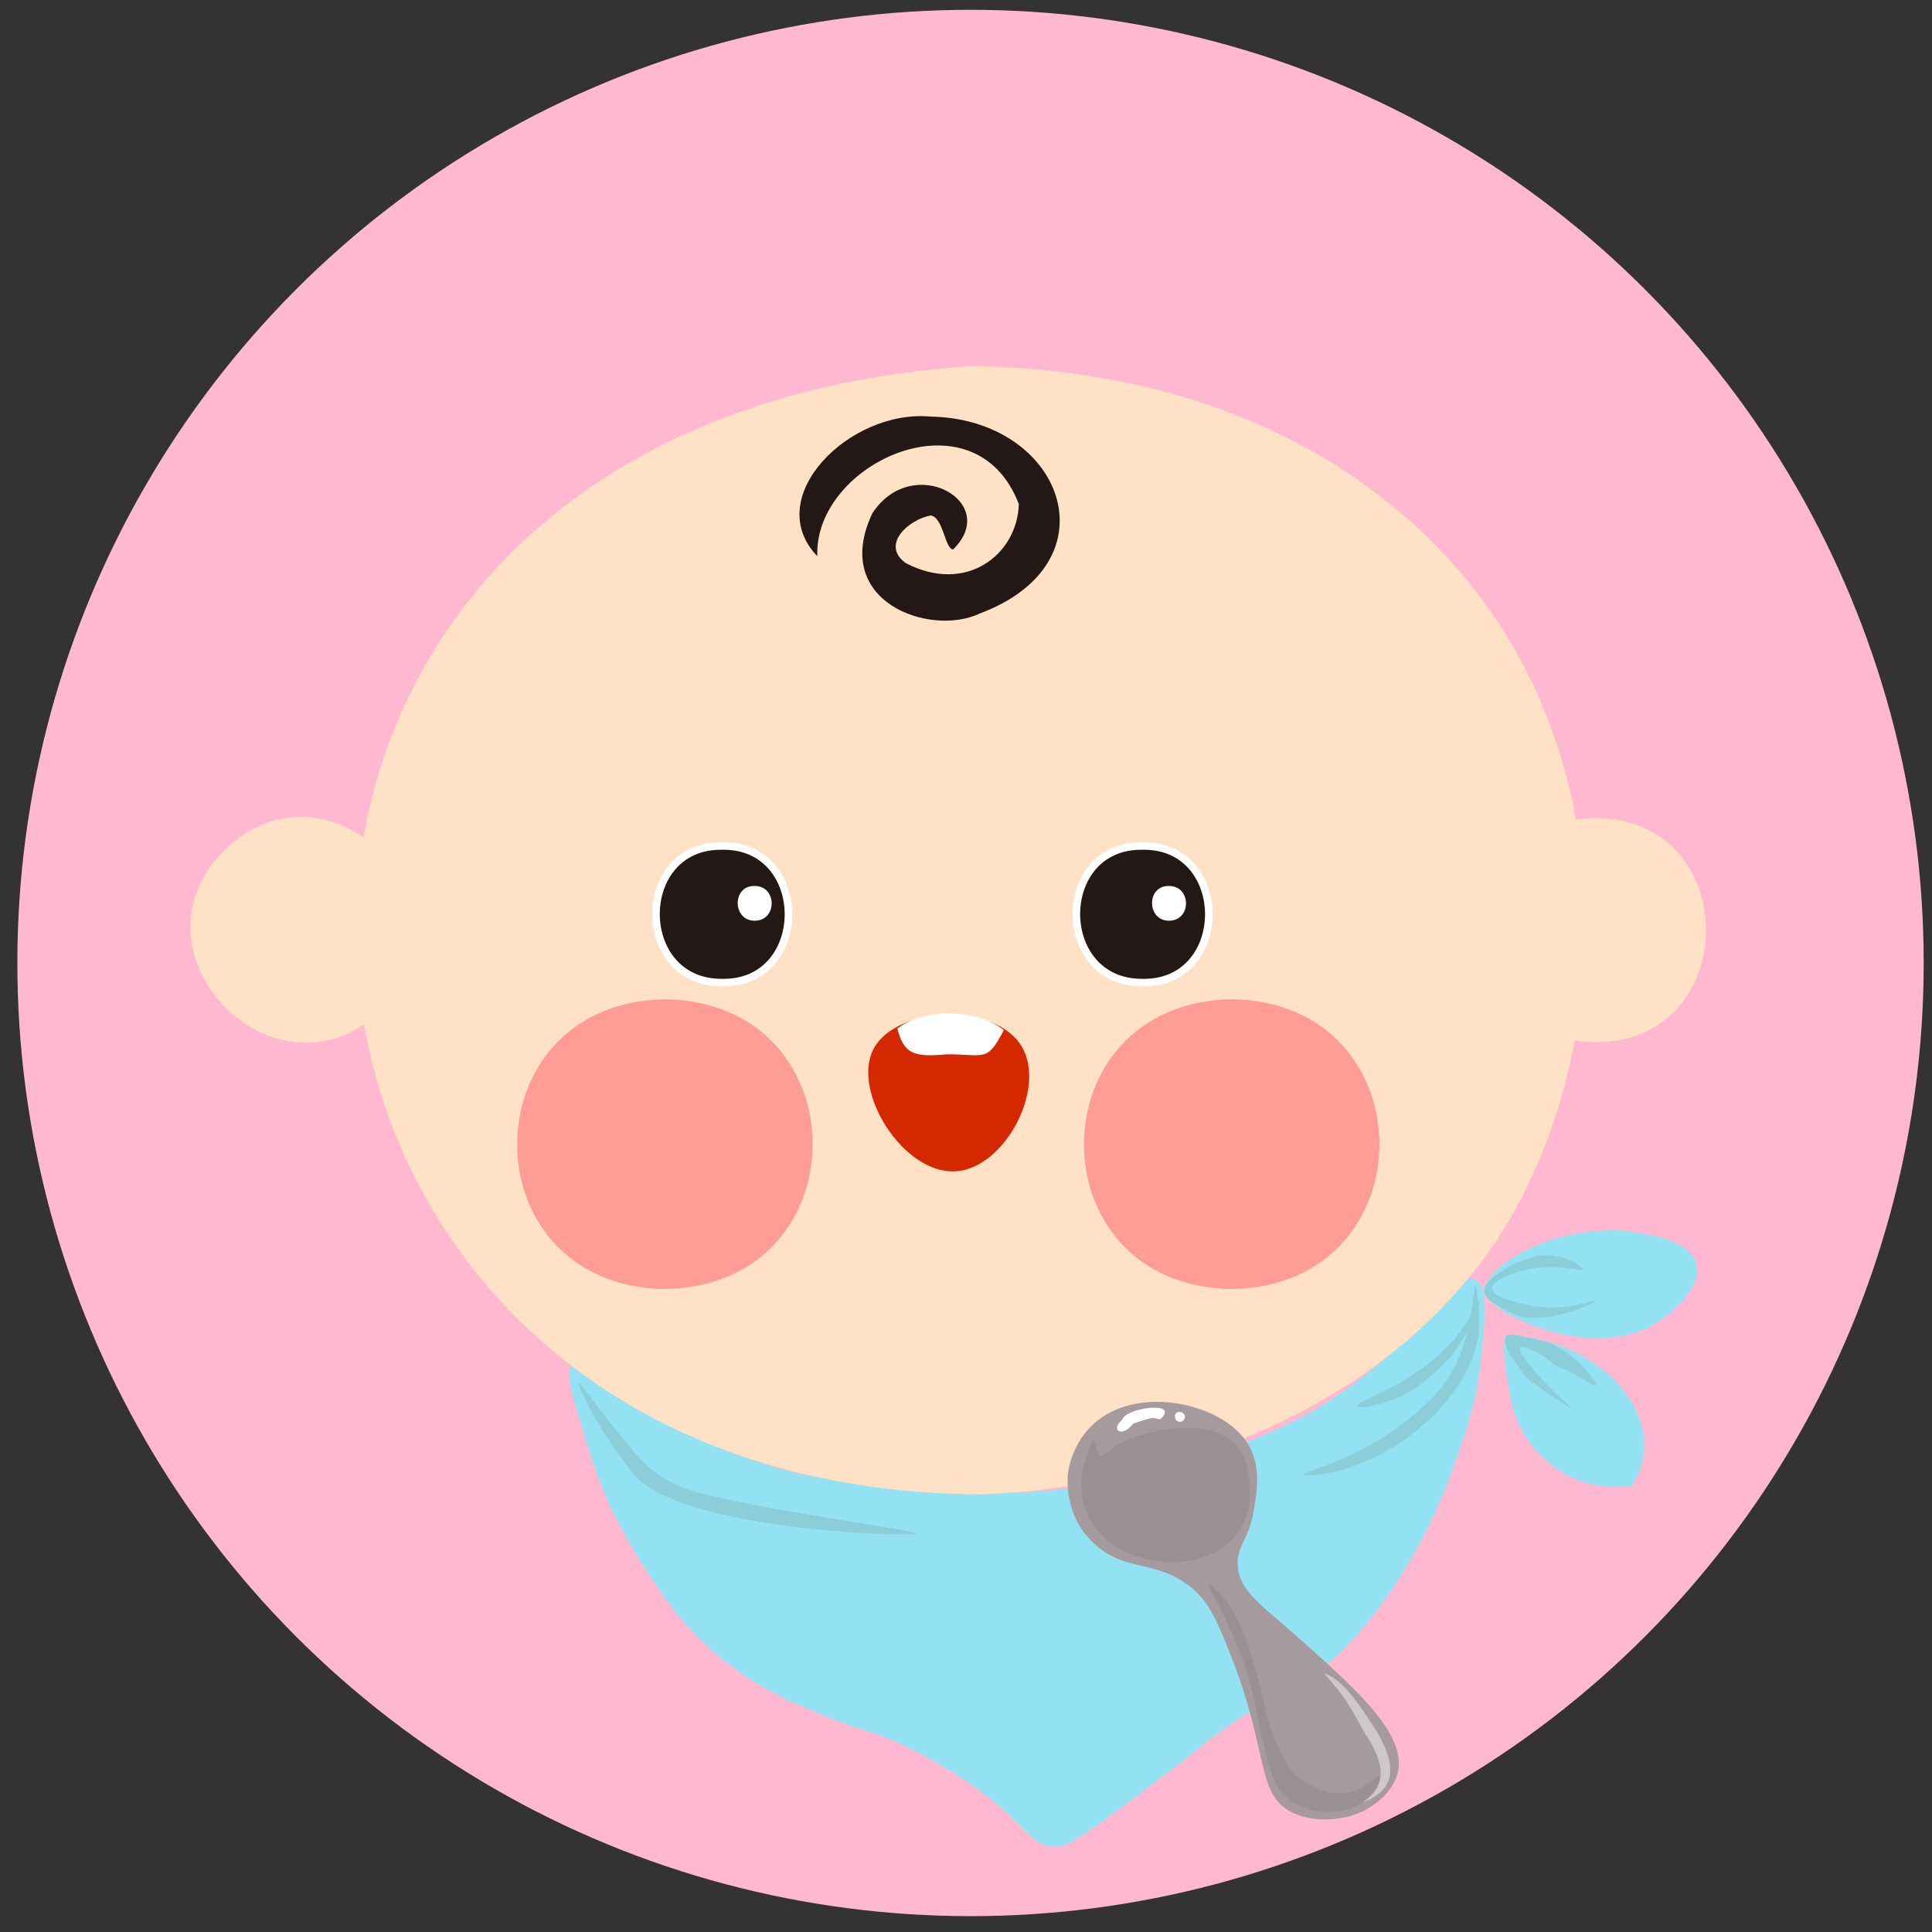 <?xml version="1.0" encoding="utf-8"?>
<!-- Generator: Adobe Illustrator 26.3.1, SVG Export Plug-In . SVG Version: 6.00 Build 0)  -->
<svg version="1.1" xmlns="http://www.w3.org/2000/svg" xmlns:xlink="http://www.w3.org/1999/xlink" x="0px" y="0px"
	 viewBox="0 0 256 256" style="enable-background:new 0 0 256 256;" xml:space="preserve">
<rect x="0" y="0" width="256" height="256" fill="#333333" stroke="none"/>
<style type="text/css">
	.st0{fill:#FFB8D0;}
	.st1{display:none;fill:#FFE2C5;}
	.st2{fill:#FFE2C5;}
	.st3{fill:#92E2F4;}
	.st4{fill:#231815;stroke:#FFFFFF;stroke-miterlimit:10;}
	.st5{fill:#FFFFFF;}
	.st6{fill:#FF9D94;}
	.st7{fill:#231815;}
	.st8{fill:#D42900;stroke:#D42900;stroke-miterlimit:10;}
	.st9{display:none;fill:#FF0000;}
	.st10{fill:#A59B9F;}
	.st11{fill:#FCFCFC;}
	.st12{fill:#999094;}
	.st13{fill:#CEC8CB;}
	.st14{fill:#8BCDD8;}
</style>
<g id="레이어_3_00000124151098115614423270000003532458251010233008_">
	<g id="레이어_1_00000079446874307285564030000002471228595128942267_">
		<circle class="st0" cx="128.6" cy="127.6" r="126.3"/>
	</g>
	<path class="st1" d="M62.9,173.8c-5.1,0.8-9.7,3.8-11,4.6c-1.5,0.9-7.5,5-11.9,12.9c-2.2,4-3.2,7.3-3.9,10.7
		c-1.2,5.5-2.1,8.3-0.9,11.3c0.5,1.2,1.4,2.8,7.2,6.8c6.3,4.3,10.5,6.3,10.5,6.3c19.4,9.1,21.5,8.7,29.2,13.2
		c11.5,6.7,11.6,10.5,18.3,11.1c6.4,0.6,6.8-2.8,19.5-6.2c11.5-3,21.2-2.9,24-2.8c8.1,0.2,8.3,1.5,12.6,1c8.2-1,11.7-5.9,22.5-15.2
		c3.9-3.4,21.6-14.8,31.4-25.1c9.8-10.3,10.1-13.2,10-14.9c-0.3-5.7-5.8-10.4-6.5-10.9c-1.8-1.4-3.7-2.5-5.3-3.3
		c-3-1.5-5.4-2.3-6.9-2.8c-14-4.6-15.8-5.7-18.3-4.5c-2.6,1.2-3.7,3.7-4.6,5.5c0,0-4.1,8-20.8,19.1c-16.2,10.8-48.5,7.4-69.2-6.3
		C82.1,179.8,73.4,172.1,62.9,173.8z"/>
	<path class="st2" d="M-34.6,228.1"/>
</g>
<g id="레이어_2">
	<path class="st3" d="M76.9,188.4c1.4,4.6,2.1,7,3.6,10.4c0.7,1.6,2.7,5.7,6,10.6c2.1,3.1,4,5.8,7.3,8.8c0.5,0.5,2.8,2.5,6.2,4.7
		c3.3,2,6,3.1,9.1,4.4c5.5,2.2,6.4,2,10.5,3.9c3.4,1.6,5.7,3.1,7.5,4.2c9.2,6,8.9,9,12.5,9.3c1.5,0.1,2.7-0.3,14.8-9.6
		c5.3-4,4.5-3.6,6.4-5c9.9-7.3,12.2-6.5,17-11.3c4.6-4.7,7.3-9.1,9.2-12.3c3.2-5.5,4.9-10.1,6-13.3c1.3-3.7,2.7-7.6,3.2-12.8
		c0.5-4.6,1.1-10-0.8-10.9c-2.5-1.1-6.3,6.7-16.2,14c-6.4,4.8-12.2,6.9-17.2,8.8c-13.5,5.1-24.8,5.4-28,5.5
		c-6.7,0.1-13.6-0.7-20.5-1.5c-4.5-0.5-6.7-0.8-7.9-1.1c-5-1.2-15.5-4.6-25.4-12c-1.4-1.1-3.5-2.7-4.4-2.1
		C75.2,181.4,75.1,182.6,76.9,188.4z"/>
</g>
<g id="레이어_1">
	<g id="레이어_1_00000178885570821453288050000000406674354459124900_">
		<g id="레이어_3">
			<path class="st2" d="M128.8,48.5c31.1,0.5,53.4,12.7,66.8,29.9c21.1,27.2,17.1,66.6,1,88.4c-0.4,0.6-0.8,1-1,1.3
				c-23.1,29.5-64.6,30-66.8,29.9C24.6,196.5,15.3,55.9,128.8,48.5z"/>
			<path class="st2" d="M29.7,112.7c13.8-13.7,34.7,7.2,21,21C36.9,147.4,16,126.5,29.7,112.7z"/>
			<path class="st2" d="M211.5,108.4c19.4,0.1,19.4,29.6,0,29.7C192.1,138,192.1,108.5,211.5,108.4z"/>
			<path class="st4" d="M95.7,112.1c11.7-0.2,11.7,18.3,0,18.1C84,130.3,84,111.9,95.7,112.1z"/>
			<path class="st4" d="M151.4,112.1c11.7-0.2,11.7,18.3,0,18.1C139.7,130.3,139.7,111.9,151.4,112.1z"/>
			<path class="st5" d="M154.9,117.4c3,0,3,4.6,0,4.6S151.9,117.3,154.9,117.4z"/>
			<path class="st5" d="M100,117.4c3,0,3,4.6,0,4.6S97,117.3,100,117.4z"/>
			<path class="st6" d="M88.1,132.4c26.1,0.4,26.1,38,0,38.4C62,170.4,62,132.9,88.1,132.4z"/>
			<path class="st6" d="M163.2,132.4c26.1,0.4,26.1,38,0,38.4C137.1,170.4,137.1,132.9,163.2,132.4z"/>
			<path class="st7" d="M123.3,55.2c-10.7-1-22.5,10.7-15,18.5c-0.5-12.4,20.9-22.1,26.7-6.9c-0.2,6.7-7,12-15,7.8
				c-3.3-2.4,0.3-5.7,3.3-6.3c1.7,0.2,1.9,4.5,3,4.5c6.4-6.3-5.4-12.9-10.7-4.8c-5.6,11.8,7.7,16.4,14.2,13.3
				C148,74.5,140.8,55.5,123.3,55.2z"/>
			<path class="st8" d="M116.2,139.2c2.8-5.3,15.5-5.9,18.8-0.2c3,5.2-2.2,15.2-8.3,15.7C120.1,155.2,113.4,144.5,116.2,139.2z"/>
			<path class="st5" d="M118.9,136.3c0.9,3.4,2.2,3.8,6.6,3.4c5,0,5.3,1.1,7.5-3.2C129.7,133.7,122.4,133.5,118.9,136.3z"/>
			<path class="st9" d="M162.2,183.9c2.5-9.2,18.3-12.9,22.1,0.9c2.5-36.6,48.6,6.6,2.6,32.3C180.2,216.3,153.3,202.9,162.2,183.9z"
				/>
		</g>
		<path class="st10" d="M147.2,187.1c-4.9,2.5-5.6,7.4-5.7,8.2c0,0.3-0.7,5.8,3.9,9.6c3.8,3.2,7.1,1.9,11.4,4.7
			c3.3,2.1,4.5,5.1,6.8,11.1c4.5,11.9,2.9,17.4,7.9,19.6c3.4,1.5,7.3,0.4,7.5,0.3c2.8-0.8,5.3-2.9,6.1-5.3
			c1.7-5.1-5.1-11.2-12.5-17.8c-5.2-4.7-8.5-6.6-8.6-10.2c-0.1-2.5,1.4-3.1,2.1-7c0.5-2.7,1.2-6.8-1.4-9.9
			C161.3,186.3,153,184.2,147.2,187.1z"/>
		<path class="st5" d="M148.7,188.1c-1.7,1.6,0.1,2.3,1.4,0.6c0-0.1,2.8-1,2.8-0.8c0.5,0.1,0.7,0.2,0.9,0.1
			C156.4,185.6,149.2,186.5,148.7,188.1z"/>
		<path class="st11" d="M156.1,187.1c-0.3,0.1-0.5,0.4-0.4,0.7c0,0.3,0.3,0.6,0.6,0.6c0.4,0,0.7-0.3,0.7-0.6
			C157.1,187.4,156.6,187,156.1,187.1z"/>
		<path class="st12" d="M144.9,190.7c-9.4,19,25.4,23.1,20.2,3.1c-1.9-6.5-12.1-5-17.2-2.3C144.9,194.2,145.8,192.6,144.9,190.7z"/>
		<path class="st12" d="M175.3,228.2"/>
		<path class="st12" d="M160.2,209.9c0.1-0.1,0.5,0.4,1.4,1.3c0,0,0.7,0.7,1.2,1.4c2.1,2.8,3.7,9.1,3.7,9.1c1.5,5.5,1.3,6.1,2.4,8.7
			c1.4,3.5,2.5,4.6,2.9,4.9c0.3,0.2,3.4,2.9,6.9,2.2c2.4-0.5,3.8-2.4,4.1-2.1c0.3,0.3-0.4,1.6-1.3,2.6c-1.8,1.9-4.2,2-4.9,2.1
			c-0.5,0-3.9,0.2-6.4-2.2c-1.3-1.3-1.9-3.1-2.8-6.9c-0.9-3.5-0.7-4-1.6-7.4c-0.3-1.1-0.9-3.3-2-5.9
			C161.9,213.1,159.9,210.1,160.2,209.9z"/>
		<path class="st13" d="M175.4,221.7c1.9,2.2,2.7,2.8,5.4,7.9c2.8,4.1,3,7.1-0.2,9.2c6.4-2.3,2.8-8,0.7-11.1
			C180.1,225.9,177.8,222.4,175.4,221.7z"/>
		<path class="st5" d="M226.8,180.6"/>
	</g>
	<g id="레이어_3_00000050657149144979336100000007515689631559908229_">
	</g>
	<g id="레이어_2_00000120557414812584026420000013062121809122168448_">
	</g>
	<path class="st3" d="M196.5,170.9c0.1-0.5,0.9-1.8,1.8-2.6c0,0,0.4-0.4,0.9-0.8c7.5-5.4,16-4.4,16-4.4c2.5,0.3,8.7,1,9.6,4.4
		c0.7,2.8-2.8,6.2-5.5,7.9C210.1,180.8,196.3,173.3,196.5,170.9z"/>
	<path class="st3" d="M199.5,176.9c-0.1,0.3-0.2,0.6-0.2,1.1c0,0.4,0,0.8,0,1.1c0.2,2.1,0.4,3.5,0.4,3.5c0.1,0.6,0.2,1.4,0.4,2.3
		c0.1,0.9,1.2,6.7,6.6,10c4.1,2.6,8.2,2.2,9.5,2C222,187.8,211.7,177.2,199.5,176.9z"/>
	<path class="st14" d="M200.8,167.4L200.8,167.4c0,0,0.8-0.3,1.1-0.4c0.3-0.1,1.2-0.5,2.1-0.6c0.3,0,1.3-0.2,2.5,0.1
		c1.7,0.3,3.3,1.4,3.2,1.7c-0.1,0.3-1.5-0.2-3.4-0.3c-4.1-0.2-8.6,1.5-8.6,2.8c0,1.1,3.4,2,5.2,2.3c4.9,0.9,8.3-0.9,8.4-0.6
		c0.1,0.4-6.7,3.2-10.3,1.9c-0.7-0.3-1.5-0.7-1.5-0.7c-1.3-0.8-2.8-1.5-2.8-2.5C196.6,169.4,200.8,167.4,200.8,167.4z"/>
	<path class="st14" d="M199.6,177c-0.5,0.5,0.2,2,0.3,2.1c0,0.1,0.3,0.5,0.7,1.1c0.4,0.6,0.6,0.9,0.7,1.1c0.3,0.4,0.6,0.9,1.1,1.3
		c0.4,0.4,0.8,0.7,1.1,0.9c1.7,1.2,4.5,3.1,4.6,3c0.1-0.1-4.1-3.5-6.3-6.8c-0.2-0.3-0.6-0.9-0.4-1.1c0.3-0.4,2.6,0.6,3.6,1.5
		c0.1,0.1,0.5,0.4,1.1,0.8c0.4,0.2,0.7,0.4,0.9,0.4c1.7,0.7,4.2,2.5,4.5,2.3c0.3-0.3-2.7-4.3-6.3-5.7c-0.1-0.1-1.4-0.3-3.8-0.9
		C200.4,176.9,199.9,176.7,199.6,177z"/>
	<path class="st14" d="M195.5,170.4c-0.1,0-0.2,0.6-0.2,1c0,0.3-0.1,0.6-0.1,0.6c0,0.4-0.6,5.2-2.2,8.6c-1.4,3.1-3.5,5-5.5,6.7
		c-7.1,6.2-14.9,7.6-14.7,8.1c0.1,0.3,4.2,0.1,8.7-2c7.7-3.5,14.6-11.1,14.5-18.2C196,173.8,195.7,170.4,195.5,170.4z"/>
	<path class="st14" d="M196.1,172.3c-0.1-0.1-1,1.6-1.7,2.8c-4.9,7.9-14.8,10.4-14.5,11.2c0.2,0.5,3.6-0.2,6.4-1.6
		c1.9-1,3.2-2.3,4.4-3.4c0.8-0.7,1.8-1.7,2.8-3.3C195.3,175.3,196.3,172.4,196.1,172.3z"/>
	<path class="st14" d="M76.7,183.3c-0.2,0.1,1.1,2.8,2.5,5.2c0,0,2.4,4,4.9,7c6.5,7.4,37.4,8.2,37.4,7.7c0-0.4-20.6-3.1-29.2-5.5
		c-1.2-0.3-3.3-1-5.5-2.6c-1.2-0.9-2.1-1.8-3.9-4.1C78.7,186,76.9,183.1,76.7,183.3z"/>
</g>
</svg>
